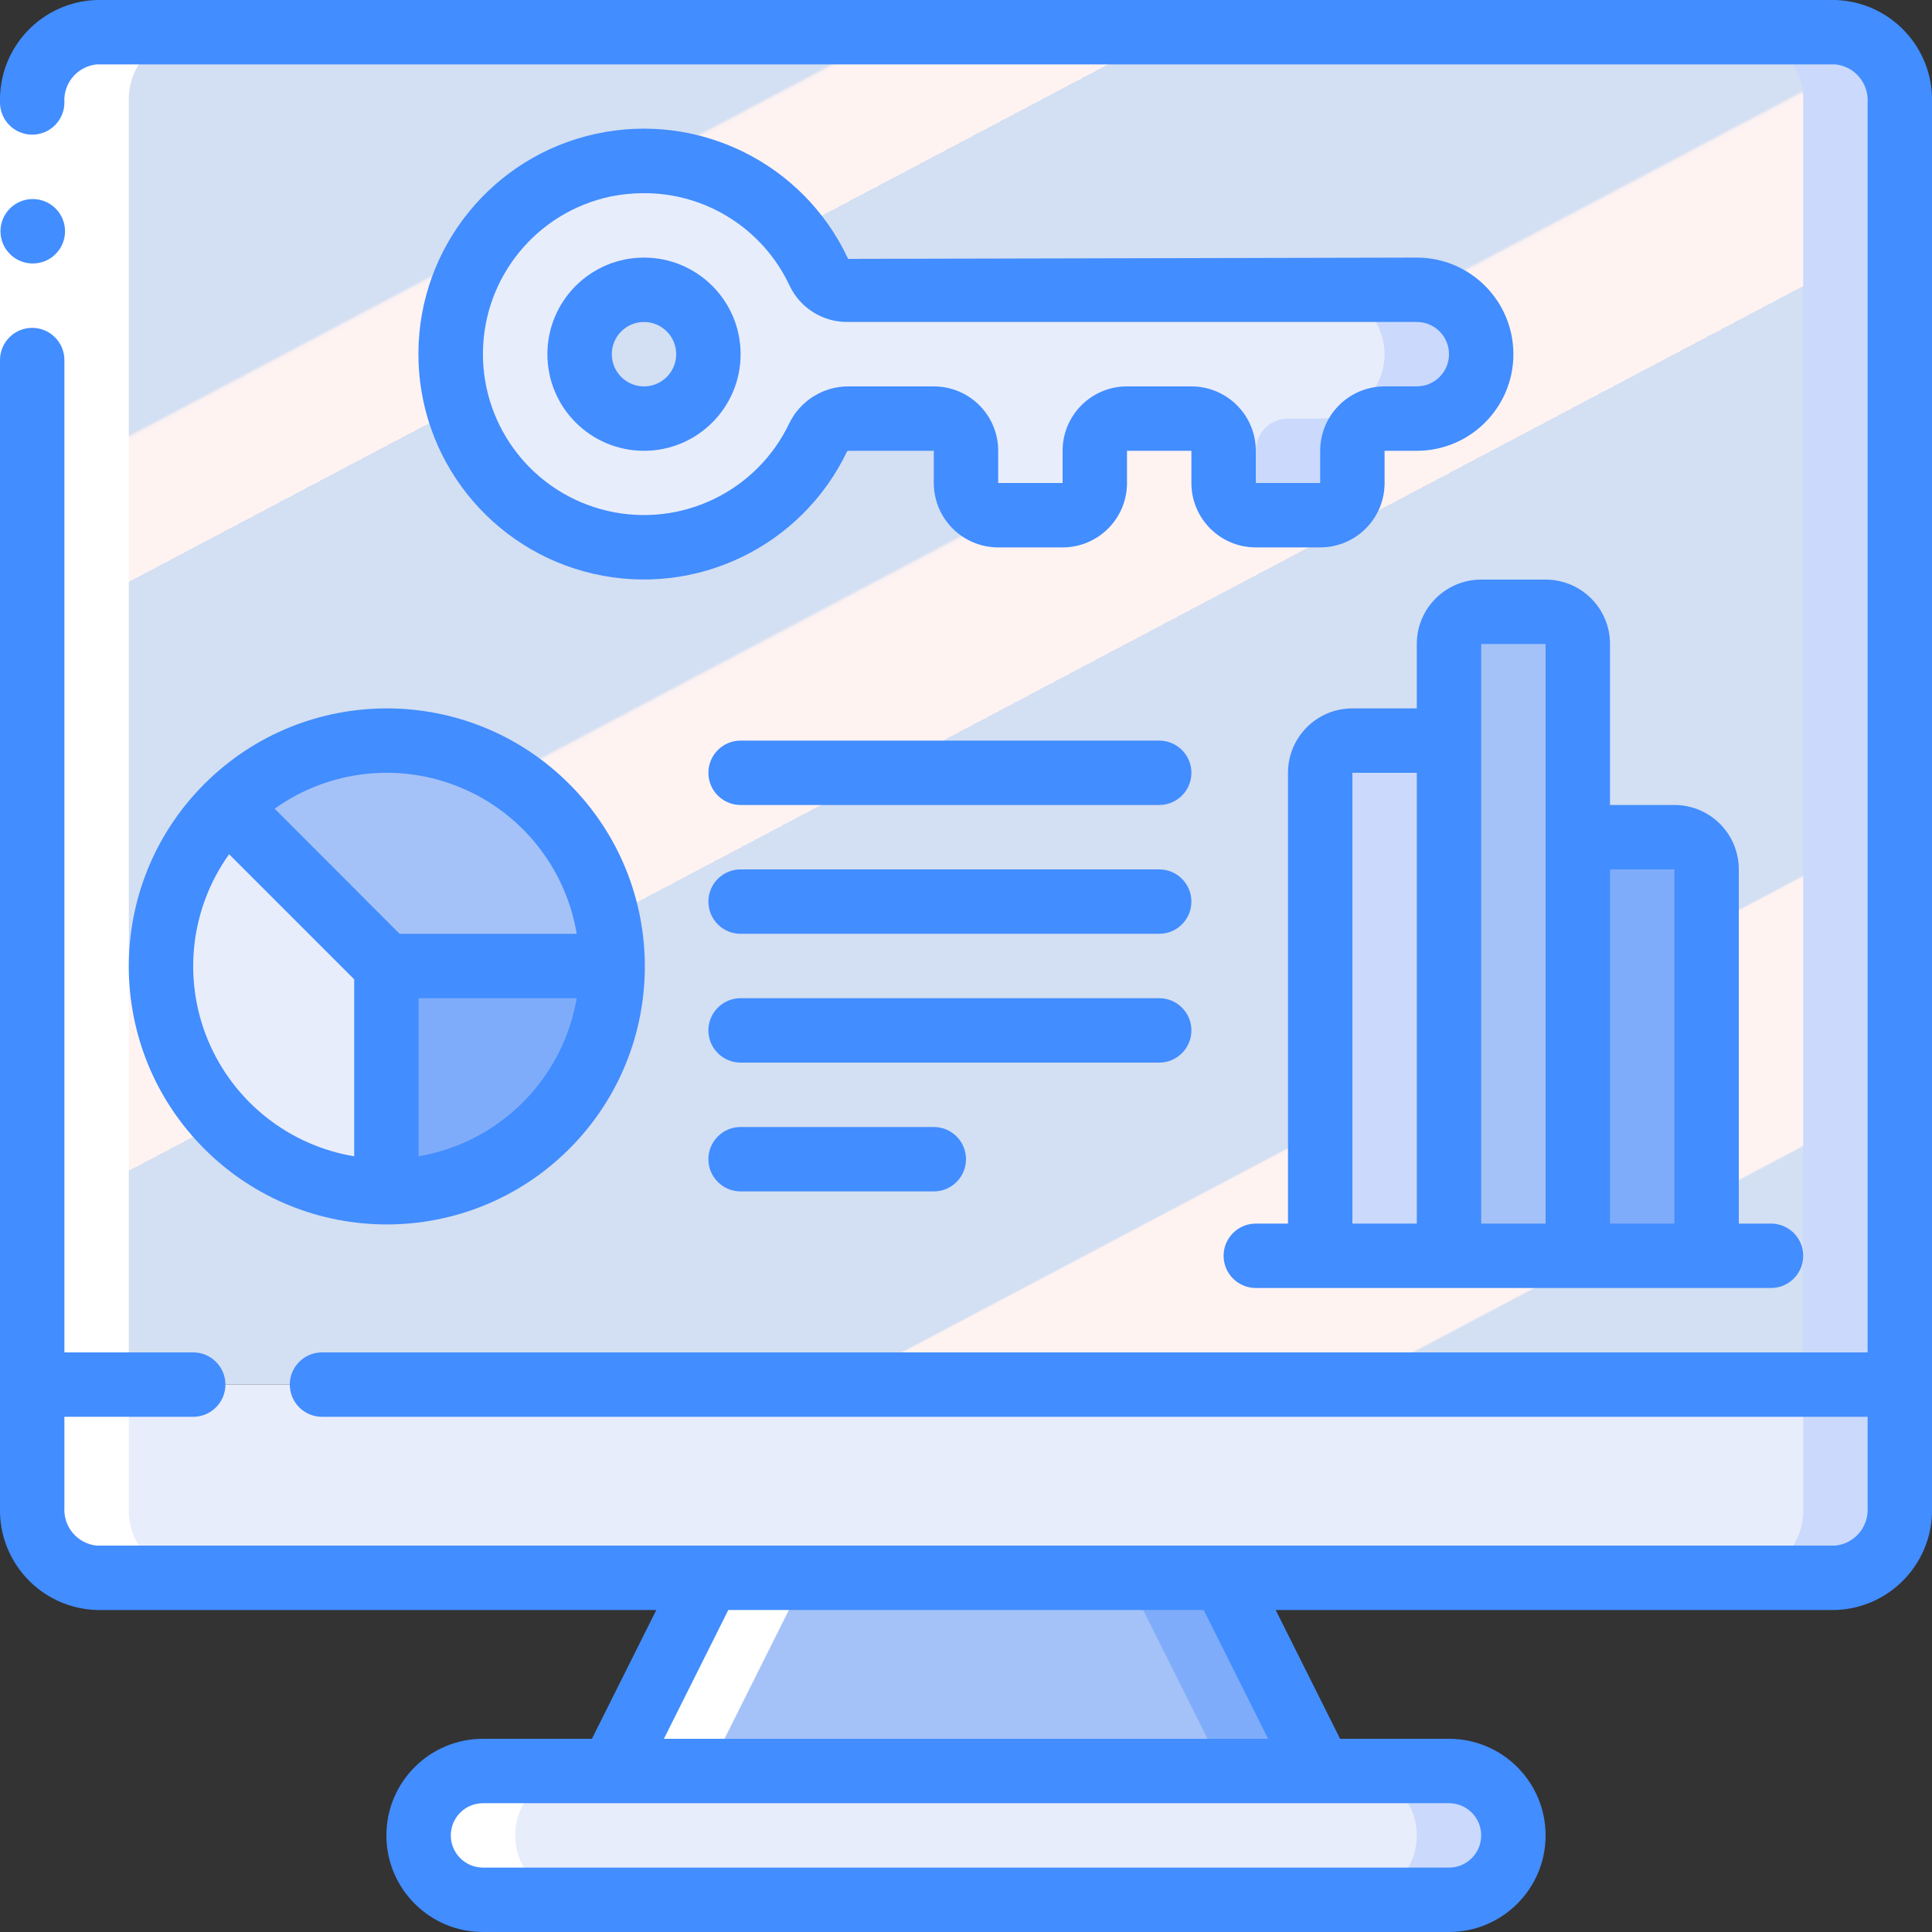 <svg height="512" viewBox="0 0 60 60" width="512" xmlns="http://www.w3.org/2000/svg" xmlns:xlink="http://www.w3.org/1999/xlink"><rect x="0" y="0" width="60" height="60" fill="#333333" stroke="none"/><linearGradient id="linearGradient-1" x1="7.427%" x2="92.573%" y1="-7.336%" y2="110.252%"><stop offset="0" stop-color="#d3dff2"/><stop offset=".172" stop-color="#d3dff2"/><stop offset=".2" stop-color="#d3dff2"/><stop offset=".2" stop-color="#dae2f2"/><stop offset=".201" stop-color="#ebeaf2"/><stop offset=".201" stop-color="#f6eff2"/><stop offset=".202" stop-color="#fdf2f2"/><stop offset=".205" stop-color="#fff3f2"/><stop offset=".252" stop-color="#fff3f2"/><stop offset=".26" stop-color="#fff3f2"/><stop offset=".26" stop-color="#d3dff2"/><stop offset=".397" stop-color="#d3dff2"/><stop offset=".42" stop-color="#d3dff2"/><stop offset=".42" stop-color="#dae2f2"/><stop offset=".421" stop-color="#ebeaf2"/><stop offset=".421" stop-color="#f6eff2"/><stop offset=".422" stop-color="#fdf2f2"/><stop offset=".425" stop-color="#fff3f2"/><stop offset=".489" stop-color="#fff3f2"/><stop offset=".5" stop-color="#fff3f2"/><stop offset=".5" stop-color="#f8f0f2"/><stop offset=".5" stop-color="#e7e8f2"/><stop offset=".5" stop-color="#dce3f2"/><stop offset=".5" stop-color="#d5e0f2"/><stop offset=".501" stop-color="#d3dff2"/><stop offset=".706" stop-color="#d3dff2"/><stop offset=".74" stop-color="#d3dff2"/><stop offset=".741" stop-color="#fff3f2"/><stop offset=".835" stop-color="#fff3f2"/><stop offset=".85" stop-color="#fff3f2"/><stop offset=".851" stop-color="#d3dff2"/></linearGradient><g id="Page-1" fill="none" fill-rule="evenodd"><g id="003---Keyword-Report" fill-rule="nonzero" transform="translate(-1)"><path id="Shape" d="m60 43v3.82c.045 1.153-.848 2.126-2 2.18h-54c-1.152-.054-2.045-1.027-2-2.18v-3.82z" fill="#e8edfc"/><path id="Shape" d="m57 43v3.82c.045 1.153-.848 2.126-2 2.18h3c1.152-.054 2.045-1.027 2-2.18v-3.82z" fill="#cad9fc"/><path id="Shape" d="m60 3.18v39.82h-58v-39.82c-.045-1.153.848-2.126 2-2.18h54c1.152.054 2.045 1.027 2 2.18z" fill="url(#linearGradient-1)"/><path id="Shape" d="m58 1h-3c1.152.054 2.045 1.027 2 2.18v39.82h3v-39.82c.045-1.153-.848-2.126-2-2.18z" fill="#cad9fc"/><path id="Shape" d="m39 49 3 6h-11-11l3-6z" fill="#a4c2f7"/><path id="Shape" d="m39 49h-3l3 6h3z" fill="#7facfa"/><rect id="Rectangle-path" fill="#e8edfc" height="4" rx="2" width="34" x="14" y="55"/><path id="Shape" d="m46 55h-3c1.105 0 2 .895 2 2s-.895 2-2 2h3c1.105 0 2-.895 2-2s-.895-2-2-2z" fill="#cad9fc"/><path id="Shape" d="m46.41 9.59c-.37-.38-.879-.593-1.41-.59h-17.68c-.376.006-.722-.204-.89-.54-1.191-2.544-3.989-3.921-6.731-3.314-2.743.608-4.697 3.037-4.702 5.846-.005 2.809 1.939 5.246 4.679 5.865 2.74.618 5.543-.748 6.744-3.287.18-.357.55-.579.95-.57h2.63c.552 0 1 .448 1 1v1c0 .552.448 1 1 1h2c.552 0 1-.448 1-1v-1c0-.552.448-1 1-1h2c.552 0 1 .448 1 1v1c0 .552.448 1 1 1h2c.552 0 1-.448 1-1v-1c0-.552.448-1 1-1h1c1.103-.003 1.997-.897 2-2 .003-.531-.21-1.04-.59-1.41zm-25.41 3.41c-1.105 0-2-.895-2-2s.895-2 2-2 2 .895 2 2c-.003 1.103-.897 1.997-2 2z" fill="#e8edfc"/><path id="Shape" d="m46.41 9.59c-.37-.38-.879-.593-1.41-.59h-3c1.101.008 1.992.899 2 2-.003 1.103-.897 1.997-2 2h-1c-.552 0-1 .448-1 1v1c-.005.351-.195.673-.5.846.149.096.322.149.5.154h2c.552 0 1-.448 1-1v-1c0-.552.448-1 1-1h1c1.103-.003 1.997-.897 2-2 .003-.531-.21-1.04-.59-1.41z" fill="#cad9fc"/><path id="Shape" d="m20 30h-7l-4.95-4.95c2.002-2.002 5.013-2.601 7.629-1.518 2.616 1.084 4.321 3.636 4.321 6.468z" fill="#a4c2f7"/><path id="Shape" d="m20 30c0 3.866-3.134 7-7 7v-7z" fill="#7facfa"/><path id="Shape" d="m13 30v7c-2.831 0-5.384-1.705-6.468-4.321-1.084-2.616-.485-5.627 1.518-7.629z" fill="#e8edfc"/><path id="Shape" d="m43 23h2c.552 0 1 .448 1 1v15h-4v-15c0-.552.448-1 1-1z" fill="#cad9fc"/><path id="Shape" d="m51 26h2c.552 0 1 .448 1 1v12h-4v-12c0-.552.448-1 1-1z" fill="#7facfa"/><path id="Shape" d="m47 19h2c.552 0 1 .448 1 1v19h-4v-19c0-.552.448-1 1-1z" fill="#a4c2f7"/><path id="Shape" d="m23 55 3-6h-3l-3 6z" fill="#fff"/><path id="Shape" d="m4 49h3c-1.152-.054-2.045-1.027-2-2.18v-43.64c-.045-1.153.848-2.126 2-2.18h-3c-1.152.054-2.045 1.027-2 2.18v43.64c-.045 1.153.848 2.126 2 2.18z" fill="#fff"/><path id="Shape" d="m19 55h-3c-1.105 0-2 .895-2 2s.895 2 2 2h3c-1.105 0-2-.895-2-2s.895-2 2-2z" fill="#fff"/><path id="Rectangle-path" d="m1 3.182h2v8h-2z" fill="#fff"/><g fill="#428dff"><path id="Shape" d="m2.02 8.182c-.552.003-1.002-.443-1.005-.995s.443-1.002.995-1.005h.01c.552 0 1 .448 1 1s-.448 1-1 1z"/><path id="Shape" d="m58 0h-54c-1.705.054-3.046 1.477-3 3.182 0 .552.448 1 1 1s1-.448 1-1c-.038-.599.403-1.12 1-1.182h54c.597.062 1.038.583 1 1.182v38.818h-48c-.552 0-1 .448-1 1s.448 1 1 1h48v2.818c.038.599-.403 1.12-1 1.182h-54c-.597-.062-1.038-.583-1-1.182v-2.818h4c.552 0 1-.448 1-1s-.448-1-1-1h-4v-30.818c0-.552-.448-1-1-1s-1 .448-1 1v35.636c-.046 1.705 1.295 3.128 3 3.182h17.382l-2 4h-3.382c-1.657 0-3 1.343-3 3s1.343 3 3 3h30c1.657 0 3-1.343 3-3s-1.343-3-3-3h-3.382l-2-4h17.382c1.705-.054 3.046-1.477 3-3.182v-43.636c.046-1.705-1.295-3.128-3-3.182zm-34.382 50h14.764l2 4h-18.764zm18.382 6h4c.552 0 1 .448 1 1s-.448 1-1 1h-30c-.552 0-1-.448-1-1s.448-1 1-1z"/><path id="Shape" d="m45 8-17.661.04c-1.383-2.97-4.641-4.583-7.842-3.882-3.2.7-5.487 3.527-5.503 6.803-.016 3.276 2.242 6.125 5.435 6.858s6.467-.848 7.88-3.804c.017-.011.037-.016.057-.015h2.634v1c0 .53.211 1.039.586 1.414.375.375.884.586 1.414.586h2c1.105 0 2-.895 2-2v-1h2v1c0 1.105.895 2 2 2h2c1.105 0 2-.895 2-2v-1h1c1.657 0 3-1.343 3-3 0-1.657-1.343-3-3-3zm0 4h-1c-1.105 0-2 .895-2 2v1h-2v-1c0-1.105-.895-2-2-2h-2c-1.105 0-2 .895-2 2v1h-2v-1c0-1.105-.895-2-2-2h-2.634c-.786-.008-1.507.437-1.853 1.143-1.007 2.117-3.349 3.25-5.634 2.725s-3.898-2.566-3.881-4.91c.017-2.344 1.66-4.361 3.952-4.853.34-.069.685-.105 1.032-.106 1.946-.01 3.72 1.114 4.542 2.878.33.69 1.03 1.128 1.795 1.122h17.681c.552 0 1 .448 1 1s-.448 1-1 1z"/><path id="Shape" d="m21 8c-1.657 0-3 1.343-3 3 0 1.657 1.343 3 3 3s3-1.343 3-3c0-1.657-1.343-3-3-3zm0 4c-.552 0-1-.448-1-1s.448-1 1-1 1 .448 1 1-.448 1-1 1z"/><path id="Shape" d="m7.367 24.327c-.008.007-.017.009-.024.016s-.009.016-.016.024c-3.114 3.136-3.101 8.202.03 11.322 3.131 3.12 8.197 3.115 11.322-.01s3.13-8.191.01-11.322c-3.12-3.131-8.186-3.144-11.322-.03zm4.633 11.583c-2.037-.34-3.754-1.705-4.545-3.613-.79-1.908-.541-4.088.66-5.768l3.885 3.885zm2 0v-4.91h4.91c-.429 2.513-2.397 4.481-4.91 4.91zm4.91-6.91h-5.5l-3.881-3.885c1.68-1.2 3.86-1.45 5.768-.66 1.908.79 3.273 2.508 3.613 4.545z"/><path id="Shape" d="m37 23h-13c-.552 0-1 .448-1 1s.448 1 1 1h13c.552 0 1-.448 1-1s-.448-1-1-1z"/><path id="Shape" d="m37 27h-13c-.552 0-1 .448-1 1s.448 1 1 1h13c.552 0 1-.448 1-1s-.448-1-1-1z"/><path id="Shape" d="m38 32c0-.552-.448-1-1-1h-13c-.552 0-1 .448-1 1s.448 1 1 1h13c.552 0 1-.448 1-1z"/><path id="Shape" d="m24 35c-.552 0-1 .448-1 1s.448 1 1 1h6c.552 0 1-.448 1-1s-.448-1-1-1z"/><path id="Shape" d="m49 18h-2c-1.105 0-2 .895-2 2v2h-2c-1.105 0-2 .895-2 2v14h-1c-.552 0-1 .448-1 1s.448 1 1 1h16c.552 0 1-.448 1-1s-.448-1-1-1h-1v-11c0-1.105-.895-2-2-2h-2v-5c0-1.105-.895-2-2-2zm-4 20h-2v-14h2zm4-11v11h-2v-18h2zm4 0v11h-2v-11z"/></g></g></g></svg>